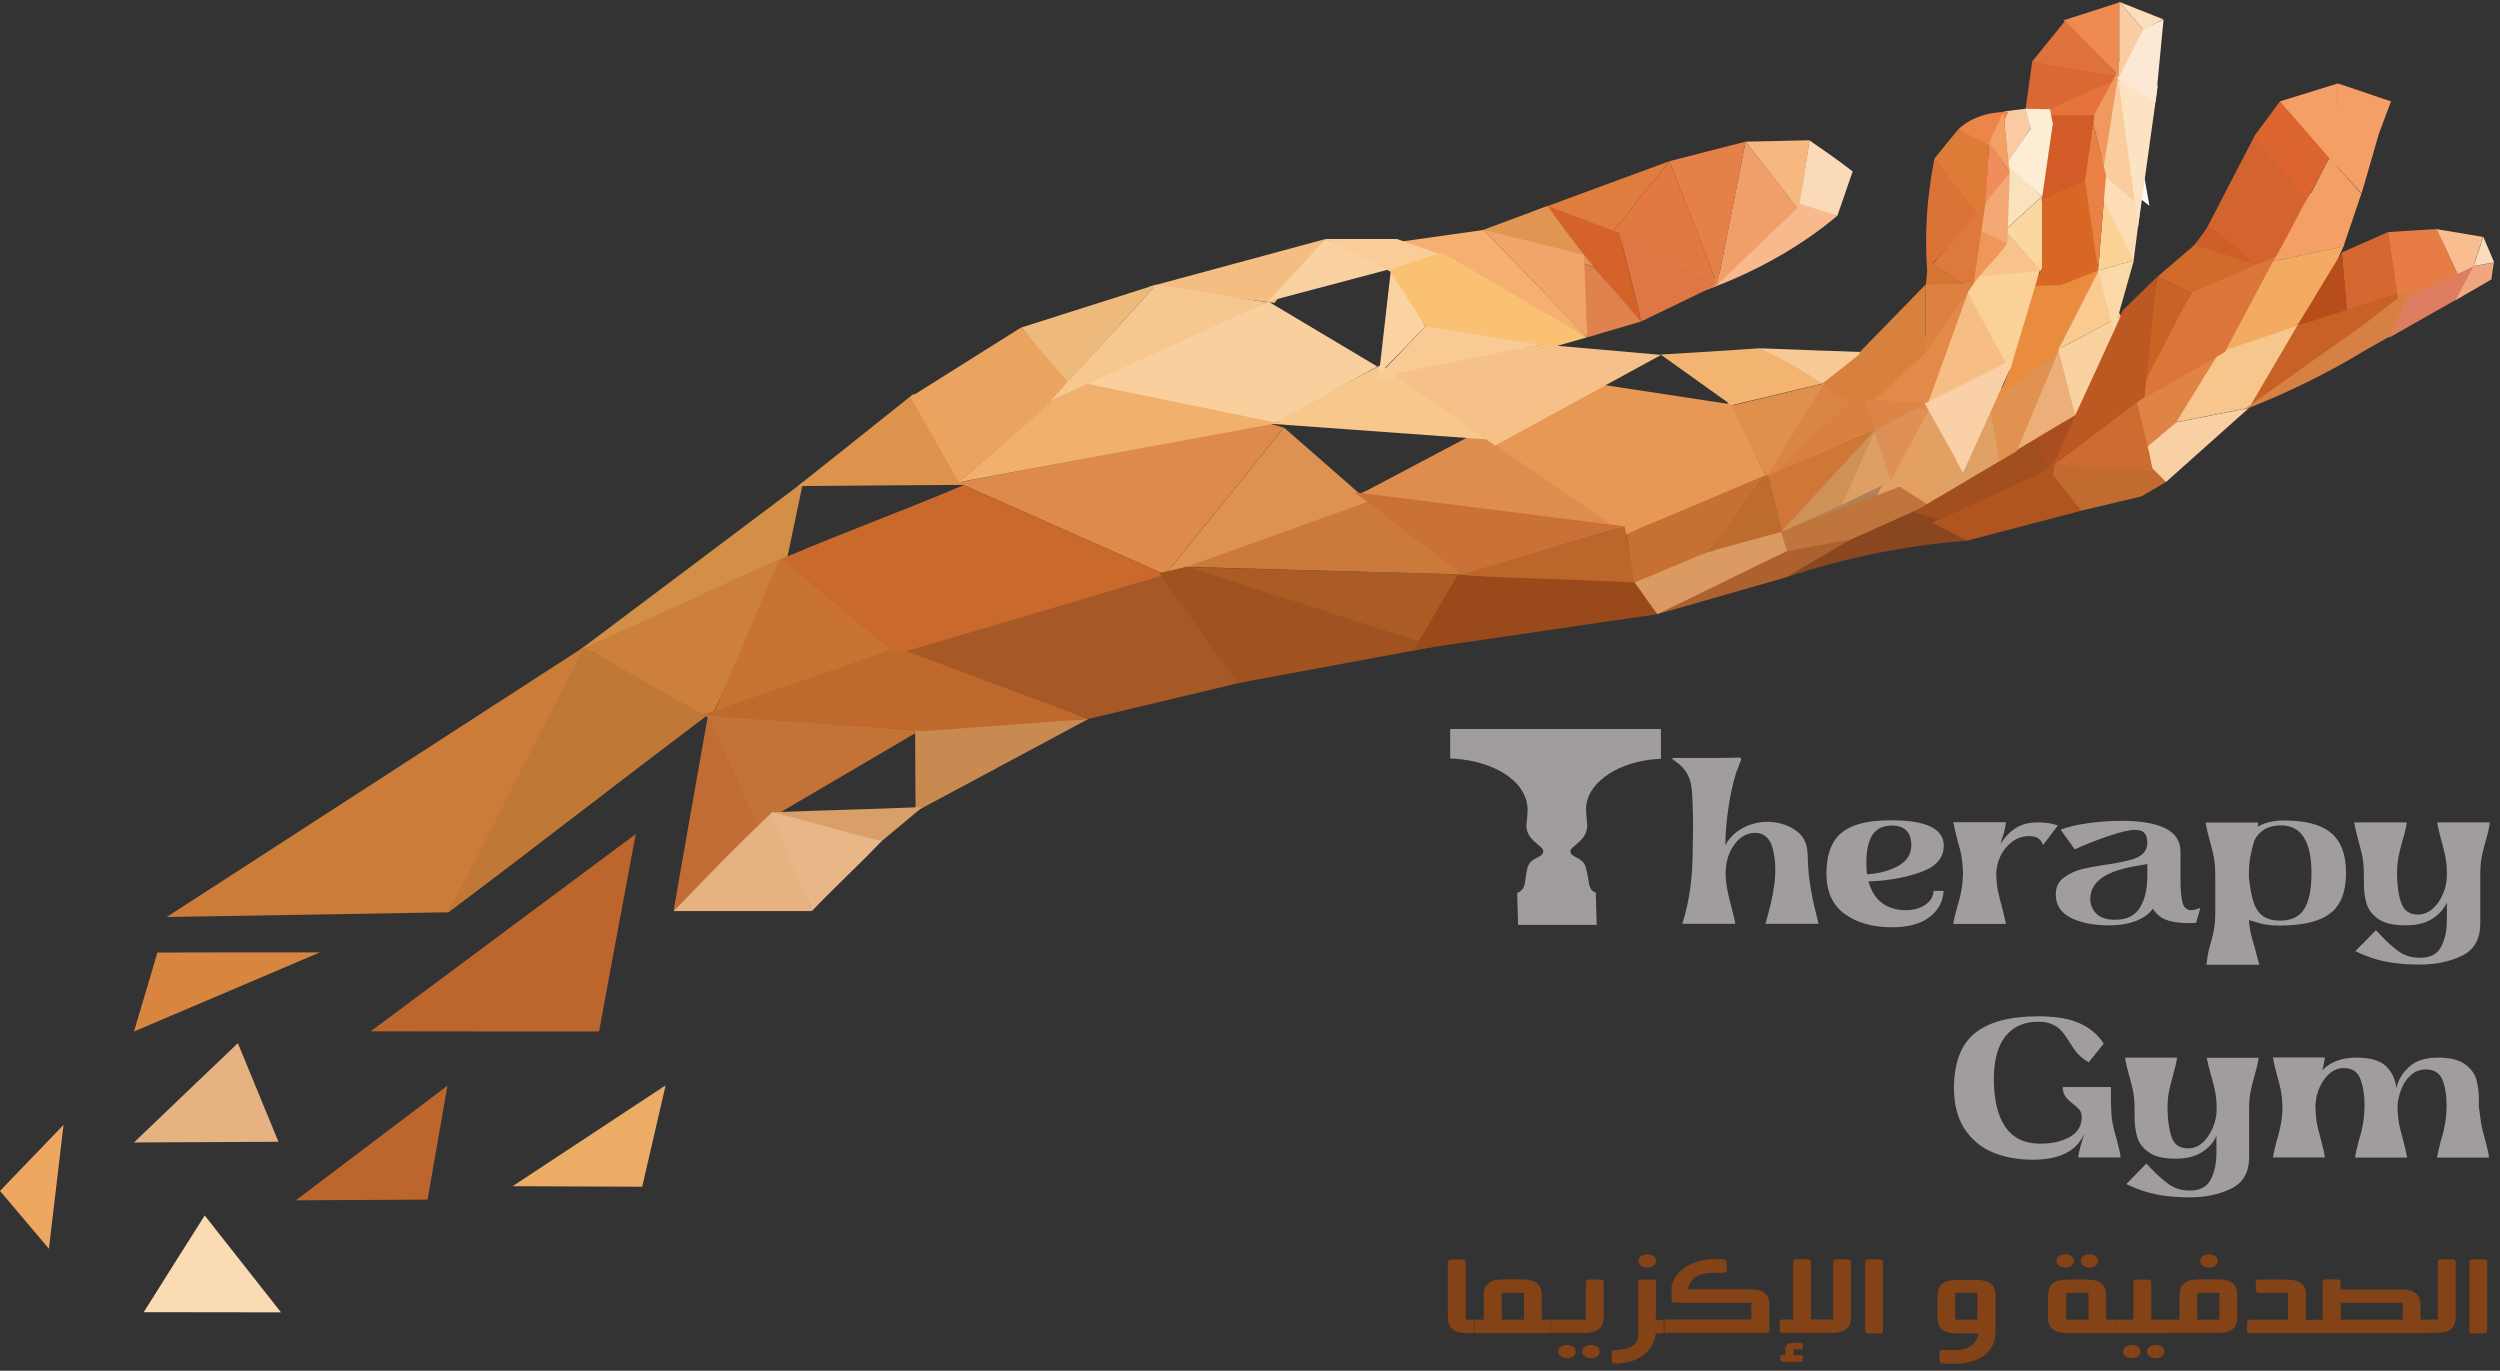 <svg width="321" height="176" viewBox="0 0 321 176" fill="none" xmlns="http://www.w3.org/2000/svg">
<rect x="0" y="0" width="321" height="176" fill="#333333" stroke="none"/>
<path d="M76.684 81.969C70.344 93.692 63.973 105.415 57.602 117.138C45.546 117.34 33.46 117.541 21.404 117.743C39.831 105.818 58.257 93.893 76.684 81.969Z" fill="#CA7C38"/>
<path d="M75.017 83.11C80.316 85.996 85.615 88.904 90.884 91.79C79.81 100.135 68.706 108.794 57.602 117.138C63.407 105.907 69.212 94.341 75.017 83.11Z" fill="#C07837"/>
<path d="M90.914 91.79L98.028 105.303C94.188 109.196 90.318 113.089 86.478 116.982C87.937 108.57 89.425 100.18 90.914 91.79Z" fill="#C06C34"/>
<path d="M75.017 83.11C83.561 79.105 92.581 75.347 101.124 71.342C97.999 78.412 94.397 85.235 91.271 92.305C85.853 89.24 80.435 86.175 75.017 83.11Z" fill="#CD803A"/>
<g opacity="0.74">
<mask id="mask0_31_1805" style="mask-type:luminance" maskUnits="userSpaceOnUse" x="228" y="60" width="17" height="11">
<path d="M244.401 60.916H228.237V70.089H244.401V60.916Z" fill="white"/>
</mask>
<g mask="url(#mask0_31_1805)">
<path d="M242.466 60.916C243.121 61.878 243.746 62.863 244.401 63.825C239.46 65.905 234.518 67.986 229.577 70.089C229.13 68.859 228.683 67.65 228.237 66.42C233 64.585 237.733 62.751 242.466 60.916Z" fill="#DD9E65"/>
</g>
</g>
<path d="M103.119 61.901C102.464 65.078 101.779 68.232 101.124 71.409C92.253 75.414 83.352 79.418 74.481 83.423C84.037 76.264 93.563 69.082 103.119 61.901Z" fill="#D28F45"/>
<path d="M99.993 71.924C97.195 78.479 94.397 85.213 91.569 91.768C99.814 89.039 108.09 86.332 116.336 83.602C110.948 79.776 106.453 75.391 101.065 71.566L100.946 71.476L99.993 71.924Z" fill="#C87331"/>
<path d="M118.093 93.804C111.156 97.876 104.25 101.925 97.314 105.997C95.171 101.254 93.057 96.511 90.914 91.768C99.963 92.462 109.043 93.133 118.093 93.804Z" fill="#C47338"/>
<path d="M99.13 104.297C100.827 108.525 102.523 112.753 104.25 116.982H86.478C90.735 112.619 94.635 108.525 99.13 104.297Z" fill="#E6B281"/>
<path d="M117.319 50.558C119.462 54.451 121.605 58.366 123.719 62.259C116.634 62.303 109.519 62.348 102.434 62.415C107.406 58.455 112.377 54.518 117.319 50.558Z" fill="#DE934C"/>
<path d="M131.102 42.056L137.77 49.238C132.888 53.466 128.006 57.695 123.124 61.923C121.04 58.276 118.986 54.63 116.902 50.983L131.102 42.056Z" fill="#EAA45F"/>
<path d="M148.427 36.553C144.646 40.714 140.866 44.898 137.115 49.059C135.12 46.732 133.126 44.383 131.131 42.056C136.877 40.222 142.652 38.387 148.427 36.553Z" fill="#EEBA7C"/>
<path d="M170.188 30.691C168.015 33.421 165.812 36.172 163.639 38.902C158.28 38.208 152.892 37.515 147.534 36.821C155.065 34.785 162.627 32.749 170.188 30.691Z" fill="#F4BD82"/>
<path d="M114.878 84.094L139.764 92.305L161.525 87.115L150.63 72.751L114.878 84.094Z" fill="#A65826"/>
<path d="M187.722 73.758L181.5 83.445C171.2 79.888 160.93 76.331 150.63 72.774C163.014 73.087 175.368 73.423 187.722 73.758Z" fill="#AB5C24"/>
<path d="M150.868 72.751C159.144 69.485 167.39 66.219 175.665 62.952C179.684 66.554 183.703 70.156 187.722 73.758C175.427 73.423 163.162 73.087 150.868 72.751Z" fill="#CB7A3C"/>
<path d="M234.667 48.254C236.185 49.35 237.733 50.468 239.251 51.565C234.726 55.346 230.202 59.127 225.707 62.93C228.683 58.03 231.66 53.131 234.667 48.254Z" fill="#DA8545"/>
<path d="M164.859 54.898C168.491 58.075 172.123 61.23 175.725 64.406C167.032 67.516 158.34 70.626 149.647 73.758L164.859 54.898Z" fill="#DE9251"/>
<path d="M163.073 54.406C149.737 56.912 136.43 59.417 123.094 61.923C123.302 62.035 123.511 62.169 123.719 62.281C132.352 66.107 140.985 69.955 149.618 73.781L164.83 54.92C164.264 54.742 163.669 54.563 163.073 54.406Z" fill="#DE8A4B"/>
<path d="M174.385 63.579C179.654 60.804 184.894 58.008 190.163 55.234C196.533 59.507 202.904 63.802 209.244 68.076C197.635 66.577 186.025 65.078 174.385 63.579Z" fill="#DF8D4E"/>
<path d="M177.273 46.889L163.073 54.406C172.867 55.122 182.661 55.815 192.425 56.531C187.394 53.31 182.333 50.11 177.273 46.889Z" fill="#F7C78B"/>
<path d="M175.963 49.305C178.493 46.665 180.994 44.025 183.524 41.385C188.347 42.325 193.14 43.287 197.962 44.227C190.609 45.927 183.286 47.605 175.963 49.305Z" fill="#F9CA93"/>
<path d="M138.335 48.656C133.275 53.064 128.184 57.493 123.124 61.901C136.936 59.35 150.719 56.777 164.532 54.227L138.335 48.656Z" fill="#F2B06F"/>
<path d="M162.865 38.723C154.5 42.123 146.135 45.502 137.77 48.902C146.432 50.692 155.095 52.459 163.758 54.249C168.134 51.855 172.48 49.462 176.856 47.068C172.182 44.271 167.509 41.497 162.865 38.723Z" fill="#FACF9E"/>
<path d="M178.612 34.45L177.064 48.052C179.059 45.994 181.053 43.936 183.048 41.877C181.589 39.416 180.101 36.933 178.612 34.45Z" fill="#FBD3A3"/>
<path d="M170.188 30.691C172.986 31.944 175.903 33.242 178.702 34.494L162.835 38.7C165.306 36.038 167.747 33.376 170.188 30.691Z" fill="#FAD2A1"/>
<path d="M203.499 49.059C209.721 49.999 215.942 50.961 222.164 51.9C217.937 57.628 213.68 63.355 209.453 69.082C202.666 64.451 195.878 59.798 189.091 55.167C193.854 53.131 198.677 51.095 203.499 49.059Z" fill="#E79855"/>
<path d="M187.156 73.848C194.301 71.767 201.445 69.686 208.59 67.583C209.125 70.201 209.632 72.819 210.167 75.459C202.517 74.921 194.836 74.385 187.156 73.848Z" fill="#BC662C"/>
<path d="M222.134 51.386C223.682 54.674 225.23 57.941 226.808 61.23C220.824 63.668 214.811 66.129 208.828 68.568C213.263 62.863 217.699 57.135 222.134 51.386Z" fill="#E79855"/>
<path d="M225.915 44.719C228.594 46.24 231.303 47.761 233.982 49.283L239.966 45.233C235.292 45.077 230.618 44.898 225.915 44.719Z" fill="#F6C995"/>
<path d="M225.915 44.719C227.136 45.256 228.416 45.904 229.725 46.62C231.333 47.515 232.762 48.41 233.982 49.26C230.112 50.178 226.242 51.117 222.343 52.035C219.306 49.864 216.27 47.694 213.234 45.524C217.49 45.278 221.688 45.01 225.915 44.719Z" fill="#F4B471"/>
<path d="M219.485 70.917C216.3 72.304 213.114 73.691 209.929 75.078C209.572 72.908 209.185 70.738 208.828 68.568C214.752 66.062 220.676 63.556 226.6 61.051C224.218 64.362 221.837 67.628 219.485 70.917Z" fill="#C67133"/>
<path d="M208.56 75.347C209.84 76.577 211.537 77.629 212.817 78.859C219.038 76.085 224.843 73.49 231.065 70.716C230.737 69.463 230.41 68.21 230.053 66.957C226.153 68.389 222.253 69.821 218.354 71.252C215.079 72.617 211.834 73.982 208.56 75.347Z" fill="#DA9A62"/>
<path d="M273.545 51.072C274.378 53.668 275.182 56.263 276.016 58.88C279.975 53.511 283.934 48.119 287.893 42.75C283.101 45.524 278.308 48.298 273.545 51.072Z" fill="#E08445"/>
<path d="M228.654 68.21L254.225 58.634C252.111 60.67 249.998 62.706 247.884 64.742C244.193 66.42 240.502 68.098 236.781 69.776L229.457 70.76C229.19 69.91 228.922 69.06 228.654 68.21Z" fill="#C0753C"/>
<path d="M248.122 64.585L249.015 66.756C250.206 67.65 251.397 68.545 252.558 69.418C249.492 69.664 246.068 70.067 242.347 70.76C237.316 71.7 233 72.908 229.457 74.094C232.196 72.483 234.935 70.872 237.674 69.261L248.122 64.585Z" fill="#8A471F"/>
<path d="M270.33 56.397C269.318 59.462 268.276 62.505 267.264 65.57L252.588 69.418C251.099 68.635 249.581 67.852 248.093 67.091L270.33 56.397Z" fill="#B1551F"/>
<path d="M263.632 61.006L263.781 59.619C267.889 59.663 271.997 59.686 276.075 59.731C276.73 60.447 277.415 61.185 278.07 61.901C277.028 62.505 275.986 63.131 274.974 63.735C272.384 64.339 269.824 64.966 267.234 65.57C266.043 64.049 264.852 62.527 263.632 61.006Z" fill="#C16B31"/>
<path d="M272.89 9.571C269.645 11.115 266.4 12.659 263.156 14.203C262.114 14.113 261.102 14.046 260.089 13.957C260.357 11.965 260.655 9.974 260.923 8.005C264.882 8.52 268.871 9.035 272.89 9.571Z" fill="#D96833"/>
<path d="M262.233 25.21C260.625 26.664 259.018 28.141 257.41 29.595C259.018 31.407 260.625 33.219 262.233 35.031V25.21Z" fill="#FBD8A2"/>
<path d="M247.408 52.191C248.748 54.63 250.236 57.359 251.576 59.798C248.093 61.207 244.461 62.214 240.978 63.601C243.121 59.775 245.235 56.017 247.408 52.191Z" fill="#E49F62"/>
<path d="M292.746 13.017C295.127 14.896 297.509 16.775 299.89 18.655C298.58 21.16 297.3 23.644 295.991 26.149C293.788 23.286 291.615 20.4 289.412 17.536C290.543 16.015 291.644 14.516 292.746 13.017Z" fill="#DC652F"/>
<path d="M296.318 25.702C294.74 28.946 293.133 32.19 291.555 35.434C288.667 33.689 285.78 31.922 282.892 30.177C285.065 25.971 287.268 21.742 289.441 17.536C291.704 20.243 294.026 22.973 296.318 25.702Z" fill="#D3632F"/>
<path d="M291.198 33.711C294.443 33.018 297.687 32.324 300.902 31.631L296.169 42.437C292.656 43.376 289.144 44.294 285.631 45.233C287.506 41.385 289.352 37.537 291.198 33.711Z" fill="#F3AB62"/>
<path d="M284.976 45.211C289.084 43.824 293.222 42.437 297.33 41.027C294.472 44.808 291.615 48.589 288.757 52.37C285.661 52.974 282.535 53.6 279.439 54.205L284.976 45.211Z" fill="#F7C68D"/>
<path d="M234.191 49.238C230.321 50.155 226.242 51.14 222.372 52.079C223.861 55.077 225.32 58.254 226.808 61.252L234.191 49.238Z" fill="#DF904C"/>
<path d="M279.439 54.227L288.757 52.392C285.214 55.569 281.642 58.724 278.1 61.901C277.415 61.207 276.76 60.514 276.075 59.843L274.468 58.433L279.439 54.227Z" fill="#F9D0A3"/>
<path d="M281.88 31.362L290.543 34.204C287.596 35.367 284.619 36.53 281.672 37.716L276.998 35.546C278.606 34.159 280.243 32.749 281.88 31.362Z" fill="#D26A2B"/>
<path d="M274.319 51.565C274.914 53.735 275.48 55.972 275.986 58.276C276.135 59.015 276.284 59.731 276.432 60.447C272.205 60.178 268.008 59.91 263.781 59.619C267.293 56.934 270.806 54.249 274.319 51.565Z" fill="#CC6C31"/>
<path d="M281.434 37.537C285.036 35.993 288.608 34.45 292.21 32.906C290.037 37 287.834 41.117 285.661 45.211C281.196 47.784 276.7 50.356 272.235 52.929L281.434 37.537Z" fill="#DB7638"/>
<path d="M276.998 35.546C276.194 40.557 275.361 45.569 274.557 50.558C276.939 46.285 279.082 41.833 281.434 37.537L276.998 35.546Z" fill="#C96325"/>
<path d="M272.533 39.886C268.961 46.978 265.388 54.048 261.816 61.14C266.341 57.739 270.836 54.339 275.361 50.938C275.897 45.815 276.432 40.669 276.968 35.546C275.51 36.978 274.021 38.432 272.533 39.886Z" fill="#BC5922"/>
<path d="M240.65 55.323C239.162 58.545 237.644 61.744 236.155 64.966C238.686 63.758 241.216 62.55 243.746 61.341C242.705 59.328 241.692 57.314 240.65 55.323Z" fill="#DE9F65"/>
<path d="M241.246 54.182C237.048 58.903 232.851 63.601 228.683 68.322L236.513 64.809C238.061 61.274 239.668 57.717 241.246 54.182Z" fill="#CE9156"/>
<path d="M239.341 50.043C239.787 51.811 240.204 53.556 240.651 55.323C236.334 57.18 232.047 59.037 227.731 60.894L239.341 50.043Z" fill="#D88040"/>
<path d="M240.234 44.294L239.906 53.422C237.942 52.035 235.977 50.647 233.982 49.26C236.066 47.627 238.15 45.971 240.234 44.294Z" fill="#D8813D"/>
<path d="M240.65 55.323C236.661 59.619 232.643 64.026 228.654 68.322L227.046 61.051C227.969 60.67 240.65 55.323 240.65 55.323Z" fill="#CE7737"/>
<path d="M242.675 61.677C245.711 60.737 248.777 59.798 251.814 58.858C250.831 61.118 249.879 63.4 248.896 65.659C246.842 64.339 244.759 63.019 242.675 61.677Z" fill="#E49F62"/>
<path d="M226.57 61.073C226.332 61.408 219.366 70.85 219.366 70.85C222.462 70.022 225.766 69.082 228.862 68.254L227.046 61.028L226.57 61.073Z" fill="#BE6B2E"/>
<path d="M248.48 51.14C245.86 52.459 243.211 53.802 240.591 55.122C241.305 57.314 242.02 59.507 242.764 61.699C244.639 58.187 246.574 54.674 248.48 51.14Z" fill="#DD8F56"/>
<path d="M256.19 51.609C256.398 54.138 256.606 56.666 256.815 59.194C254.046 60.983 251.278 62.773 248.48 64.585L256.19 51.609Z" fill="#E0A264"/>
<path d="M266.668 52.907C263.483 54.876 260.268 56.845 257.083 58.836C258.958 59.35 260.863 59.887 262.739 60.402C263.156 59.932 263.572 59.484 263.989 59.015C264.852 56.979 265.775 54.943 266.668 52.907Z" fill="#AA4E20"/>
<path d="M264.614 44.361C265.091 47.471 266.014 50.2 266.46 53.31C263.275 55.167 259.643 57.404 256.428 59.261C259.167 54.294 261.876 49.327 264.614 44.361Z" fill="#EDAF79"/>
<path d="M264.614 44.361L255.237 51.095C255.684 53.489 256.13 55.883 256.577 58.299C256.696 59.82 256.815 61.341 256.904 62.863L264.614 44.361Z" fill="#E19150"/>
<path d="M272.295 40.602C269.615 42.012 266.966 43.443 264.287 44.853C265.001 47.672 265.716 50.491 266.46 53.31C268.425 49.081 270.36 44.853 272.295 40.602Z" fill="#FAD2A0"/>
<path d="M252.945 37.157C251.218 42.325 249.521 47.515 247.795 52.683C244.997 52.303 242.169 51.923 239.37 51.542C243.895 46.755 248.42 41.967 252.945 37.157Z" fill="#E28B48"/>
<path d="M253.243 36.038C255.029 39.416 256.785 42.795 258.571 46.173C254.85 48.186 251.129 50.178 247.408 52.191L253.243 36.038Z" fill="#F6BE85"/>
<path d="M258.72 45.994L252.052 60.693C250.415 57.739 248.777 54.764 247.14 51.811C251.01 49.864 254.88 47.94 258.72 45.994Z" fill="#FAD1A6"/>
<path d="M269.794 34.159C267.859 37.962 265.894 41.743 263.959 45.546C261.518 47.18 258.958 49.193 256.517 50.826C257.291 49.596 257.946 47.694 258.512 45.971C259.673 42.437 259.762 39.349 259.435 37.202C262.888 36.195 266.341 35.188 269.794 34.159Z" fill="#EA8C3D"/>
<path d="M267.948 21.563C268.425 25.948 268.901 30.333 269.407 34.718C267.8 35.345 266.192 35.993 264.585 36.62C263.424 36.642 262.292 36.665 261.131 36.709L267.948 21.563Z" fill="#D86725"/>
<path d="M251.844 35.949C255.237 35.054 258.958 34.159 262.352 33.264C260.923 38.074 259.494 42.817 258.065 47.627C256.071 43.712 253.778 39.864 251.844 35.949Z" fill="#FAD197"/>
<path d="M257.559 29.729C259.048 31.407 260.566 33.063 262.054 34.74C259.286 35.009 256.517 35.278 253.719 35.546C254.999 33.622 256.279 31.675 257.559 29.729Z" fill="#F8C38A"/>
<path d="M269.556 34.539C270.479 36.53 271.402 38.633 272.295 40.602C269.615 42.056 266.966 43.399 264.287 44.853C266.043 41.43 267.8 37.984 269.556 34.539Z" fill="#FBCA8E"/>
<path d="M270.389 22.659C271.58 26.261 272.801 29.841 273.991 33.443C272.473 33.868 270.925 34.293 269.407 34.74C269.705 30.691 270.062 26.686 270.389 22.659Z" fill="#FBD195"/>
<path d="M273.991 33.443C273.128 36.486 272.265 39.551 271.402 42.593C270.747 39.976 270.062 37.358 269.407 34.74C270.925 34.293 272.444 33.868 273.991 33.443Z" fill="#FBD8A7"/>
<path d="M268.365 22.324C270.717 22.167 273.069 21.988 275.42 21.832C274.944 25.702 274.468 29.573 273.962 33.443C272.116 29.729 270.241 26.015 268.365 22.324Z" fill="#FCDDB5"/>
<path d="M272.622 10.332C271.878 14.024 271.134 17.715 270.36 21.407C271.997 22.682 273.634 23.957 275.271 25.232C274.408 20.243 273.515 15.277 272.622 10.332Z" stroke="#FDFAFB" stroke-miterlimit="10"/>
<path d="M271.848 9.191C272.83 14.941 273.783 20.713 274.765 26.463C273.009 24.986 271.282 23.487 269.526 22.011L271.848 9.191Z" fill="#FACD9F"/>
<path d="M271.67 7.67C273.456 8.788 275.272 9.885 277.058 11.003C276.224 17.044 275.361 23.107 274.527 29.147C273.575 21.988 272.622 14.829 271.67 7.67Z" fill="#FCE3C2"/>
<path d="M271.729 10.019C272.771 7.983 273.783 5.925 274.795 3.889C275.807 3.419 276.79 2.972 277.802 2.502C277.474 6.014 277.117 9.549 276.79 13.062C275.093 12.055 273.396 11.026 271.729 10.019Z" fill="#FDE8D6"/>
<path d="M272.116 0.242C273.158 1.428 274.17 2.614 275.182 3.799C276.046 3.352 276.909 2.927 277.772 2.479C275.897 1.741 274.021 1.003 272.116 0.242Z" fill="#FBDEBB"/>
<path d="M272.116 0.309V9.818C269.735 7.424 267.353 5.03 264.942 2.614C267.353 1.853 269.735 1.07 272.116 0.309Z" fill="#EF8A51"/>
<path d="M272.116 9.818C268.365 9.213 264.614 8.609 260.864 7.983L265.18 2.658C267.532 5.052 269.824 7.446 272.116 9.818Z" fill="#DF723A"/>
<path d="M271.61 10.175C270.747 11.921 269.913 13.643 269.05 15.388C266.579 15.165 264.138 14.941 261.667 14.717C264.971 13.218 268.306 11.697 271.61 10.175Z" fill="#E5733B"/>
<path d="M268.633 15.209L270.121 21.407C270.776 17.201 271.461 13.017 272.116 8.811C270.955 10.936 269.794 13.062 268.633 15.209Z" fill="#F19861"/>
<path d="M268.722 15.59C268.365 17.983 268.008 20.377 267.651 22.794C268.246 26.776 268.812 30.758 269.407 34.74C269.735 30.646 270.062 26.552 270.419 22.48C269.824 20.176 269.258 17.872 268.722 15.59Z" fill="#E98145"/>
<path d="M263.334 14.829C263.364 15.209 263.453 15.612 263.483 15.992C264.882 18.431 266.311 20.825 267.71 23.263C268.127 20.445 268.514 17.626 268.931 14.784C267.115 14.784 265.299 14.807 263.483 14.807" fill="#D35B28"/>
<path d="M263.543 16.082C263.066 19.326 262.59 22.547 262.114 25.791C263.9 25.076 265.716 24.337 267.502 23.621L267.919 21.585C266.49 19.751 265.001 17.916 263.543 16.082Z" fill="#D35B28"/>
<path d="M267.71 23.219C265.865 27.156 264.049 31.094 262.203 35.054V25.613L267.71 23.219Z" fill="#D86725"/>
<path d="M247.229 36.553V45.323C244.729 47.605 242.228 49.887 239.758 52.169C239.43 49.864 239.073 47.56 238.745 45.256C241.573 42.347 244.401 39.439 247.229 36.553Z" fill="#D8813D"/>
<path d="M247.229 37.179C249.105 37.134 251.01 37.09 252.885 37.045C251.099 35.837 249.343 34.629 247.557 33.42C247.468 34.673 247.348 35.926 247.229 37.179Z" fill="#D47631"/>
<path d="M248.39 20.333C250.296 22.637 252.231 24.964 254.136 27.268C251.903 29.729 249.67 32.168 247.438 34.629C247.259 32.011 247.259 29.103 247.557 25.948C247.765 23.979 248.033 22.078 248.39 20.333Z" fill="#DB7337"/>
<path d="M251.397 16.663C252.737 17.223 254.076 17.782 255.386 18.341C255.207 21.742 255.059 25.143 254.88 28.543C252.707 25.814 250.563 23.084 248.39 20.355C249.403 19.102 250.385 17.872 251.397 16.663Z" fill="#DE7B36"/>
<path d="M257.47 21.183C259.048 22.525 260.625 23.867 262.233 25.232C262.679 22.19 263.126 19.057 263.572 15.992L260.715 16.529C259.643 18.073 258.542 19.617 257.47 21.183Z" fill="#FDEDD4"/>
<path d="M257.976 21.407C257.767 24.136 257.589 26.865 257.38 29.595C258.988 28.141 260.596 26.664 262.203 25.21L257.976 21.407Z" fill="#FBE2BF"/>
<path d="M254.225 27.022C255.297 28.118 256.636 30.177 257.708 31.273C256.279 33.398 254.642 34.584 253.213 36.709C253.57 33.488 253.898 30.266 254.225 27.022Z" fill="#EF9659"/>
<path d="M257.232 14.337C257.44 16.507 257.619 18.677 257.827 20.847C258.809 19.393 259.762 17.916 260.744 16.462L260.089 13.957C259.107 14.068 258.155 14.203 257.232 14.337Z" fill="#FACAA3"/>
<path d="M257.887 14.382C257.172 15.858 256.458 17.312 255.743 18.789C254.285 18.073 252.856 17.357 251.397 16.641C251.844 16.216 252.796 15.411 254.404 14.874C255.862 14.404 257.202 14.359 257.887 14.382Z" fill="#EC8548"/>
<path d="M255.386 18.207C256.279 19.527 257.142 20.825 258.035 22.145C257.023 23.912 255.892 25.613 254.85 27.38C254.999 24.293 255.267 21.295 255.386 18.207Z" fill="#F18D5B"/>
<path d="M252.737 28.789L257.738 31.295C257.857 28.253 257.946 25.188 258.065 22.145C256.279 24.36 254.493 26.575 252.737 28.789Z" fill="#F4A875"/>
<path d="M117.497 93.356C124.91 92.999 132.352 92.663 139.764 92.305C132.352 96.265 124.969 100.247 117.557 104.207C117.527 100.605 117.527 96.981 117.497 93.356Z" fill="#C88A51"/>
<path d="M115.235 83.177C106.81 86.063 98.356 88.972 89.931 91.858C99.487 92.529 109.043 93.2 118.599 93.871C125.654 93.356 132.709 92.842 139.764 92.327C131.578 89.262 123.391 86.22 115.235 83.177Z" fill="#BF692C"/>
<path d="M173.909 63.198C185.459 64.653 197.039 66.129 208.59 67.583C201.624 69.642 194.688 71.7 187.722 73.758C183.107 70.246 178.523 66.711 173.909 63.198Z" fill="#C97137"/>
<path d="M100.976 71.499C108.924 68.12 115.8 65.659 123.749 62.281C132.382 66.107 141.015 69.955 149.647 73.781L115.175 83.982C110.085 80.134 105.381 75.682 100.261 71.834L100.976 71.499Z" fill="#C9692C"/>
<path d="M283.637 28.946C283.012 29.774 282.386 30.624 281.761 31.452C284.47 32.347 286.941 33.063 289.65 33.935C287.566 32.212 285.72 30.669 283.637 28.946Z" fill="#CC5E26"/>
<path d="M152.416 72.751C163.014 76.174 173.641 79.597 184.239 83.02C175.814 84.587 167.36 86.153 158.935 87.719C155.571 82.998 152.207 78.3 148.844 73.579C150.034 73.311 151.225 73.042 152.416 72.751Z" fill="#A05220"/>
<path d="M99.13 104.297C105.798 104.028 111.782 103.916 118.45 103.625C116.068 105.594 113.717 107.563 111.335 109.554L99.13 104.297Z" fill="#D99F69"/>
<path d="M224.129 18.185C226.421 21.138 228.713 24.091 231.005 27.022C231.452 24.024 231.898 21.004 232.345 18.006C229.606 18.073 226.868 18.14 224.129 18.185Z" fill="#F7B780"/>
<path d="M99.13 104.297C103.863 105.371 108.477 106.937 113.211 107.988C110.323 111.031 107.138 113.939 104.25 116.982C102.434 112.888 100.797 108.547 98.981 104.453L99.13 104.297Z" fill="#E9B687"/>
<path d="M231.035 26.373C232.672 26.821 234.28 27.268 235.917 27.716C236.572 25.814 237.227 23.912 237.882 22.011C237.048 21.362 236.155 20.713 235.233 20.042C234.25 19.348 233.298 18.677 232.345 18.028C231.898 20.802 231.482 23.577 231.035 26.373Z" fill="#FBDAB9"/>
<path d="M231.244 26.194C232.791 26.686 234.339 27.201 235.917 27.693C234.101 29.237 231.779 30.937 228.922 32.615C224.933 34.964 221.092 36.553 217.937 37.627C222.372 33.823 226.808 29.998 231.244 26.194Z" fill="#F8BA8D"/>
<path d="M224.129 18.185C222.908 24.315 221.718 30.423 220.497 36.553C223.92 33.264 227.374 29.997 230.797 26.709L224.129 18.185Z" fill="#F19F69"/>
<path d="M224.129 18.185C220.884 19.013 217.61 19.863 214.365 20.691C216.419 25.971 218.443 31.25 220.497 36.553C221.718 30.423 222.938 24.315 224.129 18.185Z" fill="#E58048"/>
<path d="M214.365 20.691C211.775 23.912 209.185 27.134 206.595 30.378C211.239 32.436 215.853 34.494 220.497 36.553C218.473 31.25 216.419 25.971 214.365 20.691Z" fill="#E27942"/>
<path d="M196.503 27.268C199.867 28.297 203.231 29.349 206.595 30.378C209.185 27.156 211.775 23.935 214.365 20.691C208.411 22.883 202.457 25.076 196.503 27.268Z" fill="#DF7D3E"/>
<path d="M207.935 29.908C208.858 33.689 209.81 37.47 210.733 41.273C213.978 39.707 217.252 38.119 220.497 36.553C216.3 34.338 212.132 32.123 207.935 29.908Z" fill="#DF7744"/>
<path d="M190.401 29.528C193.169 28.499 195.938 27.47 198.736 26.44C200.969 29.147 203.201 31.832 205.464 34.539L190.401 29.528Z" fill="#E19552"/>
<path d="M203.38 32.705C205.821 35.792 208.292 38.633 210.733 41.273C209.81 37.492 208.857 33.711 207.935 29.908C204.868 28.745 201.802 27.604 198.706 26.44C200.135 28.476 201.683 30.557 203.38 32.705Z" fill="#D56229"/>
<path d="M203.291 33.823C203.469 36.978 203.648 40.132 203.826 43.309C206.119 42.638 208.441 41.944 210.733 41.273L204.63 34.293C204.184 34.136 203.737 33.98 203.291 33.823Z" fill="#DF824D"/>
<path d="M190.49 29.528C186.948 30.02 183.375 30.535 179.833 31.027C187.841 35.121 195.819 39.193 203.827 43.287C199.391 38.723 194.926 34.114 190.49 29.528Z" fill="#F5AF71"/>
<path d="M179.386 30.691H170.158L178.553 34.875C181.202 34.315 183.822 33.756 186.471 33.197C184.12 32.369 181.768 31.541 179.386 30.691Z" fill="#FACD98"/>
<path d="M148.427 36.553C153.249 37.269 157.864 38.096 162.656 38.812C153.398 43.086 144.17 47.202 134.912 51.453C139.377 46.464 143.962 41.542 148.427 36.553Z" fill="#F6C78E"/>
<path d="M187.156 73.848C194.747 74.273 202.279 74.385 209.87 74.787C210.822 76.04 211.834 77.606 212.817 78.859C202.368 80.38 191.949 81.924 181.5 83.445C183.405 80.246 185.281 77.047 187.156 73.848Z" fill="#99491A"/>
<path d="M229.458 70.76C232.196 70.268 234.935 69.754 237.674 69.261C234.935 70.872 232.196 72.483 229.458 74.094C223.623 75.772 218.651 77.181 212.817 78.859C218.651 76.062 223.623 73.534 229.458 70.76Z" fill="#AC612E"/>
<path d="M245.652 65.771C246.783 66.107 247.884 66.42 249.015 66.756C253.6 64.63 258.154 62.505 262.739 60.402C262.441 59.015 262.114 57.628 261.816 56.24C256.428 59.395 251.04 62.572 245.652 65.771Z" fill="#A34E1F"/>
<path d="M178.88 48.03C185.251 46.755 191.592 45.479 197.962 44.227C203.082 44.674 208.173 45.121 213.293 45.569C206.178 49.439 199.093 53.332 191.979 57.203C187.573 54.138 183.227 51.095 178.88 48.03Z" fill="#F5C189"/>
<path d="M190.49 29.528C194.777 30.579 199.064 31.631 203.38 32.705C203.529 36.239 203.678 39.774 203.827 43.309C199.391 38.723 194.926 34.114 190.49 29.528Z" fill="#F1A56A"/>
<path d="M247.229 36.553C249.373 36.53 251.278 36.463 253.421 36.441C251.278 39.372 249.373 42.37 247.229 45.323V36.553Z" fill="#DD8140"/>
<path d="M185.102 32.414C182.869 33.152 180.637 33.89 178.374 34.629C179.922 37.045 181.47 39.461 183.048 41.877C188.525 42.772 194.003 43.645 199.48 44.54C200.909 44.137 202.368 43.712 203.797 43.309L185.102 32.414Z" fill="#F9C171"/>
<path d="M239.49 51.251C239.876 52.616 240.263 53.959 240.65 55.323C242.824 54.16 244.967 52.996 247.14 51.811C244.61 51.632 242.05 51.43 239.49 51.251Z" fill="#DD8546"/>
<path d="M272.116 0.242C273.158 1.428 274.17 2.614 275.182 3.799L272.116 9.818V0.242Z" fill="#FACCA3"/>
<path d="M257.232 14.382C257.5 16.977 257.767 19.55 258.035 22.122C257.142 20.847 256.279 19.572 255.386 18.319C256.011 17.021 256.607 15.701 257.232 14.382Z" fill="#F49F66"/>
<path d="M260.06 13.957C261.102 13.979 262.143 14.001 263.215 14.024C263.334 14.672 263.483 15.344 263.602 15.992C263.126 16.395 262.65 16.753 262.173 17.156C261.697 16.954 261.221 16.731 260.744 16.529C260.506 15.657 260.268 14.807 260.06 13.957Z" fill="#FDEDD4"/>
<path d="M292.746 13.017C295.217 12.256 297.717 11.473 300.188 10.713C300.158 14.292 300.128 17.872 300.099 21.474C297.658 18.655 295.217 15.836 292.746 13.017Z" fill="#F49F66"/>
<path d="M296.05 26.149C297.658 27.984 299.295 29.796 300.902 31.631C301.676 29.371 302.45 27.111 303.195 24.874C301.825 23.353 300.426 21.809 299.057 20.288L296.05 26.149Z" fill="#F49F66"/>
<path d="M303.849 15.88C304.385 16.261 304.951 16.663 305.487 17.044L303.224 24.852C301.825 23.331 300.426 21.787 299.027 20.265C300.634 18.811 302.242 17.357 303.849 15.88Z" fill="#F49F66"/>
<path d="M300.188 10.713L307.005 13.017C306.499 14.359 305.993 15.724 305.487 17.066C303.611 17.894 301.736 18.699 299.861 19.527C299.98 16.596 300.099 13.643 300.188 10.713Z" fill="#F49F66"/>
<path d="M296.705 24.74C298.134 27.044 299.563 29.326 300.992 31.631C297.747 32.324 295.097 32.884 291.853 33.577C293.669 30.602 294.889 27.738 296.705 24.74Z" fill="#F49F66"/>
<path d="M300.694 32.414C300.902 34.964 301.141 37.515 301.349 40.043C299.176 40.624 297.092 41.273 294.919 41.855C296.884 38.745 298.729 35.524 300.694 32.414Z" fill="#B84D1C"/>
<path d="M306.678 29.774L308.672 37.537C306.231 38.365 303.79 39.215 301.349 40.043C301.141 37.492 300.902 34.942 300.694 32.414C302.688 31.541 304.683 30.646 306.678 29.774Z" fill="#D56730"/>
<path d="M311.679 36.419C304.088 41.676 296.467 46.956 288.876 52.214L294.949 41.855C300.128 40.199 306.499 38.096 311.679 36.419Z" fill="#C76126"/>
<path d="M312.84 29.416C313.792 31.429 314.715 33.42 315.668 35.434C313.108 36.642 310.547 37.85 308.017 39.058C307.571 35.971 307.124 32.884 306.677 29.796C308.732 29.662 310.786 29.528 312.84 29.416Z" fill="#E77C47"/>
<path d="M309.178 37.291C309.625 38.589 310.071 39.886 310.518 41.161C308.225 42.437 305.933 43.712 303.641 44.987C303.671 43.824 303.671 42.683 303.701 41.519L309.178 37.291Z" fill="#D68143"/>
<path d="M303.701 41.542C304.713 42.034 305.755 42.526 306.767 43.018C303.433 45.233 299.444 47.582 294.711 49.797C292.389 50.894 290.156 51.833 287.983 52.683C293.222 48.969 298.461 45.256 303.701 41.542Z" fill="#D68143"/>
<path d="M312.84 29.416C314.834 29.752 316.829 30.087 318.823 30.423C318.317 31.966 317.811 33.51 317.335 35.054C316.769 35.188 316.233 35.3 315.668 35.434C314.745 33.42 313.792 31.407 312.84 29.416Z" fill="#F8BE8F"/>
<path d="M309.089 38.096C308.315 39.842 307.541 41.609 306.767 43.354C309.922 41.564 313.048 39.774 316.204 38.007C316.68 36.732 317.156 35.456 317.632 34.204C314.775 35.479 311.947 36.799 309.089 38.096Z" fill="#DD7E61"/>
<path d="M318.853 30.4C319.329 31.497 319.776 32.593 320.252 33.689C319.389 33.846 318.525 34.002 317.632 34.159C318.019 32.928 318.436 31.675 318.853 30.4Z" fill="#FBDCBE"/>
<path d="M320.222 33.711C320.103 34.427 319.984 35.166 319.895 35.882C318.347 36.776 316.829 37.671 315.281 38.544C316.055 37.09 316.829 35.635 317.603 34.181C318.496 34.025 319.359 33.868 320.222 33.711Z" fill="#F0A77F"/>
<path d="M254.94 26.015L248.182 33.868L252.022 36.463L253.421 36.441L254.94 26.015Z" fill="#DD793B"/>
<path d="M81.626 107.093C80.048 115.55 78.47 123.984 76.922 132.441C67.158 132.441 57.394 132.441 47.6 132.419C58.942 123.984 70.284 115.55 81.626 107.093Z" fill="#BC662D"/>
<path d="M57.454 139.399C56.59 144.276 55.757 149.153 54.894 154.031C49.267 154.053 43.641 154.098 37.985 154.12C44.474 149.198 50.964 144.299 57.454 139.399Z" fill="#BC662D"/>
<path d="M30.543 133.94C32.269 138.169 34.026 142.375 35.752 146.603L17.206 146.693C21.642 142.442 26.077 138.191 30.543 133.94Z" fill="#E6B281"/>
<path d="M20.213 122.306C19.201 125.685 18.218 129.063 17.206 132.441C25.155 129.063 33.133 125.662 41.081 122.284C34.115 122.284 27.179 122.284 20.213 122.306Z" fill="#D8853F"/>
<path d="M65.819 152.308C71.385 152.33 76.922 152.353 82.459 152.375C83.472 148.035 84.454 143.695 85.466 139.354C78.917 143.672 72.368 147.99 65.819 152.308Z" fill="#EDAC65"/>
<path d="M26.286 156.067L36.08 168.506C30.215 168.506 24.321 168.483 18.457 168.483C21.047 164.344 23.666 160.205 26.286 156.067Z" fill="#FBDBB4"/>
<path d="M6.281 160.34C4.197 157.856 2.114 155.395 0 152.912C2.709 150.093 5.448 147.252 8.157 144.433C7.531 149.735 6.906 155.037 6.281 160.34Z" fill="#EDA760"/>
<path d="M204.124 113.827C203.975 113.38 203.946 112.888 203.856 112.418C203.767 112.038 203.707 111.657 203.588 111.277C203.439 110.807 203.082 110.449 202.576 110.181C202.398 110.091 202.189 110.002 202.04 109.89C201.594 109.621 201.505 109.219 201.862 108.883C202.13 108.637 202.427 108.391 202.695 108.145C203.588 107.384 203.916 106.512 203.767 105.505C203.707 104.923 203.648 104.341 203.648 103.782C203.707 102.194 204.571 100.874 206.029 99.755C207.607 98.569 209.542 97.876 211.715 97.562C212.221 97.495 212.727 97.451 213.263 97.428V93.603H186.203V97.383C188.228 97.473 190.163 97.853 191.919 98.659C193.765 99.509 195.134 100.672 195.789 102.238C196.116 103.021 196.206 103.827 196.116 104.655C196.087 105.035 196.057 105.415 195.997 105.796C195.908 106.69 196.325 107.451 197.099 108.122C197.337 108.346 197.605 108.547 197.843 108.771C198.379 109.219 198.17 109.711 197.635 109.979C197.367 110.113 197.129 110.248 196.89 110.382C196.355 110.74 196.146 111.232 196.057 111.724C195.938 112.284 195.878 112.865 195.789 113.425C195.759 113.559 195.729 113.693 195.67 113.827C195.521 114.23 195.223 114.498 194.807 114.655L194.926 118.749H205.017L204.898 114.61C204.481 114.476 204.243 114.208 204.124 113.827Z" fill="#A19D9D"/>
<path d="M232.524 114.23C232.762 115.707 233.149 117.161 233.506 118.615C231.244 118.615 228.951 118.615 226.689 118.615C227.582 115.416 228.445 112.127 227.612 108.928C227.403 108.189 227.016 107.362 226.094 107.048C225.439 106.847 224.694 106.937 224.099 107.227C223.504 107.496 223.057 107.943 222.73 108.391C221.599 109.912 221.42 111.724 221.658 113.469C221.896 115.214 222.492 116.892 222.819 118.615C220.557 118.615 218.294 118.615 216.002 118.615C216.984 115.617 217.312 112.507 217.342 109.398C217.371 107.474 217.431 105.549 217.342 103.603C217.312 102.954 217.312 102.328 217.252 101.679C217.133 100.023 216.657 98.793 215.02 97.674C214.692 97.451 214.424 97.316 215.228 97.316C216.419 97.316 217.639 97.316 218.83 97.316C219.574 97.316 220.318 97.316 221.033 97.316C221.777 97.316 222.492 97.294 223.236 97.272C223.295 97.272 223.355 97.272 223.414 97.272C223.712 97.339 223.474 97.764 223.414 97.921C223.266 98.413 223.027 98.882 222.879 99.352C222.67 100.046 222.492 100.739 222.343 101.433C222.045 102.82 221.837 104.23 221.688 105.639C221.599 106.623 221.539 107.585 221.539 108.57C222.253 107.004 224.159 105.751 226.332 105.549C228.505 105.348 230.857 106.288 231.66 107.831C232.137 108.749 232.107 109.756 232.137 110.74C232.196 111.926 232.315 113.089 232.524 114.23Z" fill="#A19D9D"/>
<path d="M247.2 116.176C247.884 115.707 248.241 115.125 248.271 114.387H249.551C249.492 115.751 248.896 116.87 247.765 117.743C246.634 118.615 245.026 119.062 242.913 119.062C240.472 119.062 238.448 118.503 236.87 117.362C235.292 116.221 234.518 114.499 234.518 112.172C234.518 110.539 234.816 109.219 235.381 108.212C235.947 107.205 236.84 106.489 238.061 106.019C239.281 105.55 240.889 105.326 242.883 105.326C247.348 105.326 249.581 106.422 249.581 108.592C249.581 110.136 248.599 111.277 246.664 111.97C244.729 112.664 242.466 113.089 239.906 113.179C240.263 114.409 240.829 115.326 241.663 115.953C242.496 116.557 243.478 116.87 244.669 116.87C245.681 116.87 246.515 116.646 247.2 116.176ZM240.412 107.205C239.906 108.01 239.638 109.196 239.638 110.74C239.638 111.277 239.668 111.791 239.728 112.261C241.365 112.149 242.734 111.769 243.806 111.143C244.878 110.516 245.413 109.644 245.413 108.503C245.413 107.697 245.205 107.093 244.788 106.646C244.372 106.221 243.746 105.997 242.913 105.997C241.782 105.997 240.948 106.4 240.412 107.205Z" fill="#A19D9D"/>
<path d="M264.227 105.997L262.322 108.503C262.173 108.122 261.995 107.831 261.727 107.653C261.459 107.451 261.072 107.362 260.506 107.362C259.703 107.362 258.988 107.608 258.363 108.078C257.738 108.547 257.232 109.151 256.874 109.89C256.517 110.628 256.339 111.411 256.309 112.217C256.339 113.022 256.398 113.715 256.517 114.32C256.636 114.924 256.815 115.595 257.023 116.333C257.291 117.385 257.47 118.145 257.559 118.637H250.802C250.861 118.145 251.04 117.385 251.337 116.333C251.576 115.595 251.754 114.901 251.844 114.275C251.963 113.648 252.022 112.932 252.052 112.105C252.022 111.277 251.963 110.539 251.844 109.89C251.724 109.263 251.546 108.57 251.337 107.876C251.07 106.825 250.891 106.064 250.802 105.572H257.559C257.5 106.176 257.351 106.937 257.023 107.809L256.874 108.413C257.351 107.563 257.976 106.869 258.78 106.355C259.554 105.84 260.506 105.594 261.637 105.594C262.65 105.594 263.543 105.728 264.227 105.997Z" fill="#A19D9D"/>
<path d="M282.535 116.557L281.969 118.503C281.731 118.526 281.434 118.526 281.047 118.526C279.767 118.526 278.784 118.369 278.07 118.078C277.355 117.787 276.819 117.317 276.432 116.669C275.956 117.34 275.242 117.854 274.289 118.235C273.337 118.615 272.176 118.816 270.806 118.816C268.782 118.816 267.145 118.481 265.865 117.832C264.585 117.161 263.959 116.176 263.959 114.856C263.959 113.917 264.317 113.179 265.031 112.664C265.745 112.149 266.549 111.769 267.442 111.568C268.335 111.366 269.675 111.12 271.402 110.874C272.384 110.695 273.158 110.516 273.753 110.36C274.349 110.181 274.825 109.935 275.182 109.577C275.539 109.219 275.718 108.771 275.718 108.189C275.718 107.675 275.599 107.272 275.361 106.981C275.123 106.69 274.706 106.556 274.111 106.556C273.426 106.556 272.265 106.825 270.687 107.362C269.109 107.899 267.68 108.458 266.4 109.062L264.585 106.534C265.478 106.176 266.639 105.907 268.038 105.706C269.437 105.505 270.895 105.393 272.443 105.393C274.825 105.393 276.671 105.706 277.98 106.333C279.29 106.959 279.945 107.943 279.975 109.286V113.111C279.975 114.208 280.064 115.103 280.213 115.796C280.362 116.49 280.749 116.848 281.285 116.87C281.702 116.848 282.118 116.758 282.535 116.557ZM274.736 116.579C275.391 115.572 275.718 114.185 275.718 112.463V110.941C274.408 111.143 273.396 111.344 272.622 111.545C269.794 112.284 268.395 113.581 268.395 115.416C268.395 116.176 268.663 116.825 269.199 117.34C269.734 117.854 270.538 118.1 271.58 118.1C273.039 118.1 274.11 117.586 274.736 116.579Z" fill="#A19D9D"/>
<path d="M299.325 106.959C300.605 108.033 301.23 109.733 301.23 112.082C301.23 114.476 300.575 116.199 299.235 117.25C297.896 118.302 295.752 118.839 292.746 118.839C292.002 118.839 291.406 118.794 290.989 118.727C290.573 118.66 290.126 118.548 289.709 118.414C289.293 118.279 288.965 118.19 288.757 118.145C288.816 118.772 288.876 119.331 288.995 119.823C289.114 120.315 289.263 120.875 289.471 121.546C289.739 122.597 290.037 123.671 290.096 123.873H283.309C283.369 123.604 283.428 122.553 283.726 121.568C283.964 120.74 284.143 120.024 284.262 119.398C284.381 118.772 284.44 118.011 284.44 117.138V112.373C284.44 111.478 284.381 110.74 284.262 110.091C284.143 109.465 283.964 108.749 283.726 107.921C283.458 106.937 283.279 106.176 283.19 105.617H289.948L289.888 106.154C290.781 105.617 291.912 105.348 293.282 105.348C296.05 105.348 298.045 105.885 299.325 106.959ZM295.842 116.758C296.467 115.774 296.794 114.23 296.794 112.082C296.794 110.091 296.467 108.57 295.812 107.518C295.157 106.489 294.175 105.975 292.865 105.975C291.287 105.975 290.156 106.601 289.471 107.876C289.233 108.682 289.054 109.398 288.935 110.046C288.816 110.695 288.757 111.456 288.757 112.351V112.686C288.906 114.051 289.114 115.125 289.382 115.908C289.65 116.691 290.067 117.273 290.602 117.653C291.138 118.033 291.883 118.212 292.776 118.212C294.175 118.212 295.217 117.72 295.842 116.758Z" fill="#A19D9D"/>
<path d="M319.18 107.899C318.942 108.726 318.764 109.442 318.645 110.069C318.525 110.695 318.466 111.456 318.466 112.351V118.705C318.436 120.629 317.662 121.971 316.084 122.732C314.536 123.47 312.75 123.85 310.756 123.85C309.178 123.85 307.749 123.738 306.439 123.492C305.13 123.246 303.79 122.799 302.421 122.128L305.07 119.443L305.606 120.002C306.499 120.964 307.332 121.702 308.077 122.217C308.821 122.732 309.714 122.978 310.756 122.978C312.066 122.978 312.959 122.508 313.435 121.568C313.941 120.629 314.179 119.488 314.179 118.123V115.886C313.792 116.736 313.137 117.452 312.274 117.989C311.381 118.548 310.25 118.816 308.88 118.816C307.332 118.816 306.171 118.548 305.397 118.011C304.623 117.474 304.117 116.825 303.879 116.065C303.641 115.304 303.522 114.431 303.522 113.425V112.328C303.522 111.433 303.462 110.695 303.343 110.069C303.224 109.442 303.046 108.726 302.808 107.899C302.54 106.914 302.361 106.154 302.272 105.594H309.029C308.97 106.154 308.791 106.914 308.493 107.899C308.255 108.726 308.077 109.442 307.958 110.069C307.838 110.695 307.779 111.456 307.779 112.328C307.809 113.827 307.987 115.058 308.345 115.997C308.702 116.959 309.416 117.429 310.488 117.429C311.173 117.429 311.827 117.161 312.393 116.646C312.959 116.132 313.405 115.483 313.703 114.7C314.03 113.917 314.179 113.156 314.179 112.395V112.351C314.179 111.456 314.12 110.718 314.001 110.069C313.882 109.442 313.703 108.726 313.465 107.899C313.197 106.914 313.018 106.154 312.929 105.594H319.686C319.627 106.154 319.478 106.937 319.18 107.899Z" fill="#A19D9D"/>
<path d="M271.074 141.994C271.074 142.844 271.134 143.583 271.253 144.209C271.372 144.836 271.55 145.529 271.789 146.335C272.057 147.341 272.235 148.102 272.295 148.617H266.847C266.907 148.08 267.026 147.565 267.174 147.05C267.323 146.536 267.413 146.245 267.442 146.156C267.472 146.021 267.532 145.82 267.621 145.529C266.698 147.766 264.495 148.907 261.012 148.907C259.018 148.907 257.291 148.572 255.773 147.923C254.255 147.274 253.094 146.245 252.201 144.88C251.338 143.516 250.891 141.793 250.891 139.712C250.891 136.491 251.784 134.142 253.54 132.687C255.297 131.233 258.035 130.495 261.697 130.495C263.93 130.495 265.716 130.786 267.026 131.39C268.335 131.971 269.377 132.844 270.122 134.007L268.187 136.401C267.621 136.066 267.145 135.708 266.787 135.305C266.43 134.902 266.073 134.365 265.686 133.739C265.299 133.135 264.972 132.665 264.674 132.352C264.376 132.016 264.019 131.748 263.513 131.524C263.037 131.3 262.441 131.188 261.697 131.188C259.881 131.188 258.512 131.815 257.5 133.045C256.517 134.298 256.011 136.11 256.011 138.504C256.011 141.167 256.488 143.225 257.47 144.679C258.452 146.111 259.941 146.849 261.965 146.849C263.483 146.849 264.763 146.558 265.775 145.977C266.787 145.395 267.294 144.545 267.294 143.426C267.294 143.068 267.204 142.777 267.026 142.531C266.847 142.308 266.549 142.039 266.162 141.726C265.716 141.39 265.418 141.077 265.18 140.764C264.972 140.473 264.853 140.07 264.853 139.578H271.044V141.994H271.074Z" fill="#A19D9D"/>
<path d="M289.501 138.057C289.263 138.862 289.084 139.578 288.965 140.182C288.846 140.809 288.787 141.547 288.787 142.419V148.684C288.757 150.585 287.983 151.905 286.435 152.644C284.887 153.382 283.16 153.74 281.196 153.74C279.648 153.74 278.219 153.628 276.968 153.382C275.688 153.136 274.379 152.688 273.009 152.04L275.599 149.4L276.105 149.937C276.998 150.876 277.802 151.592 278.546 152.107C279.29 152.621 280.183 152.867 281.196 152.867C282.476 152.867 283.369 152.398 283.845 151.48C284.321 150.563 284.589 149.422 284.589 148.08V145.865C284.202 146.715 283.577 147.408 282.714 147.945C281.851 148.505 280.719 148.773 279.35 148.773C277.832 148.773 276.671 148.505 275.927 147.968C275.153 147.431 274.676 146.804 274.438 146.044C274.2 145.283 274.081 144.433 274.081 143.449V142.419C274.081 141.547 274.021 140.809 273.902 140.182C273.783 139.556 273.605 138.862 273.366 138.057C273.099 137.095 272.92 136.334 272.86 135.797H279.529C279.469 136.356 279.29 137.095 279.022 138.057C278.784 138.862 278.606 139.578 278.487 140.182C278.368 140.809 278.308 141.547 278.308 142.419C278.338 143.896 278.516 145.104 278.844 146.044C279.171 146.983 279.886 147.453 280.957 147.453C281.642 147.453 282.267 147.207 282.833 146.693C283.398 146.178 283.815 145.529 284.143 144.768C284.44 144.008 284.619 143.247 284.619 142.509V142.464C284.619 141.592 284.559 140.853 284.44 140.227C284.321 139.6 284.143 138.907 283.905 138.101C283.637 137.139 283.458 136.379 283.339 135.819H290.007C289.948 136.356 289.769 137.095 289.501 138.057Z" fill="#A19D9D"/>
<path d="M318.585 144.321C318.704 144.947 318.883 145.619 319.091 146.357C319.359 147.364 319.538 148.124 319.597 148.639H312.929C312.988 148.124 313.167 147.364 313.435 146.357C313.673 145.641 313.822 144.97 313.941 144.321C314.06 143.695 314.12 142.934 314.149 142.084C314.149 140.697 313.971 139.556 313.614 138.661C313.256 137.766 312.542 137.318 311.47 137.318C310.726 137.318 310.071 137.565 309.535 138.057C308.999 138.549 308.583 139.153 308.315 139.891C308.017 140.63 307.868 141.368 307.838 142.129C307.868 142.979 307.928 143.695 308.047 144.321C308.166 144.947 308.345 145.619 308.553 146.357C308.821 147.386 308.999 148.147 309.059 148.639H302.391C302.45 148.124 302.629 147.364 302.897 146.357C303.135 145.641 303.284 144.97 303.403 144.321C303.522 143.695 303.582 142.934 303.611 142.084C303.611 140.652 303.433 139.489 303.075 138.549C302.718 137.609 302.004 137.139 300.932 137.139C300.277 137.139 299.682 137.363 299.146 137.811C298.61 138.258 298.193 138.84 297.866 139.556C297.538 140.249 297.36 140.965 297.33 141.681C297.3 141.793 297.3 141.95 297.3 142.196C297.33 143.023 297.39 143.739 297.509 144.343C297.628 144.947 297.806 145.619 298.015 146.357C298.283 147.386 298.461 148.147 298.521 148.617H291.853C291.912 148.147 292.091 147.386 292.359 146.357C292.597 145.619 292.746 144.947 292.865 144.343C292.984 143.739 293.043 143.023 293.073 142.196C293.043 141.368 292.984 140.652 292.865 140.026C292.746 139.399 292.567 138.728 292.359 138.034C292.091 137.005 291.912 136.245 291.853 135.775H298.521C298.461 136.177 298.372 136.737 298.164 137.453C299.206 136.356 300.664 135.797 302.51 135.797C304.296 135.797 305.606 136.155 306.35 136.893C307.124 137.632 307.571 138.571 307.69 139.735C307.928 138.683 308.464 137.766 309.327 136.983C310.19 136.2 311.411 135.797 313.018 135.797C314.536 135.797 315.697 136.066 316.471 136.625C317.245 137.184 317.751 137.833 317.96 138.594C318.168 139.354 318.287 140.227 318.287 141.211V142.106C318.406 142.956 318.496 143.695 318.585 144.321Z" fill="#A19D9D"/>
<path d="M188.228 169.445H189.329V171.168H188.347C187.96 171.168 187.603 171.123 187.305 171.056C187.007 170.989 186.739 170.855 186.531 170.698C186.323 170.542 186.174 170.318 186.055 170.072C185.936 169.826 185.906 169.512 185.906 169.155V162.04C185.906 161.951 185.936 161.883 186.025 161.816C186.114 161.749 186.203 161.727 186.323 161.727H187.781C187.9 161.727 187.99 161.749 188.079 161.816C188.168 161.883 188.198 161.951 188.198 162.04V169.445H188.228Z" fill="#844317"/>
<path d="M197.962 169.445H199.093V171.168H189.389V169.445H190.52V166.291C190.52 165.575 190.728 165.06 191.145 164.747C191.562 164.434 192.157 164.277 192.931 164.277H195.551C196.325 164.277 196.92 164.434 197.337 164.747C197.754 165.06 197.962 165.575 197.962 166.291V169.445ZM195.67 169.445V166H192.812V169.445H195.67Z" fill="#844317"/>
<path d="M199.123 169.445H203.618V164.613C203.618 164.523 203.648 164.456 203.737 164.389C203.827 164.322 203.916 164.3 204.035 164.3H205.494C205.613 164.3 205.702 164.322 205.791 164.389C205.881 164.456 205.91 164.523 205.91 164.613V169.132C205.91 169.848 205.702 170.363 205.285 170.676C204.869 170.989 204.273 171.146 203.499 171.146H199.123V169.445ZM202.338 173.54C202.338 173.651 202.308 173.786 202.249 173.875C202.189 173.965 202.1 174.076 202.011 174.144C201.892 174.233 201.773 174.278 201.654 174.323C201.505 174.367 201.356 174.39 201.207 174.39C201.058 174.39 200.909 174.367 200.76 174.323C200.612 174.278 200.493 174.211 200.403 174.144C200.284 174.054 200.225 173.965 200.165 173.875C200.106 173.786 200.076 173.651 200.076 173.54C200.076 173.428 200.106 173.316 200.165 173.204C200.225 173.092 200.314 173.003 200.403 172.935C200.522 172.868 200.641 172.801 200.76 172.756C200.909 172.712 201.058 172.689 201.207 172.689C201.356 172.689 201.505 172.712 201.654 172.756C201.802 172.801 201.921 172.868 202.011 172.935C202.13 173.003 202.189 173.092 202.249 173.204C202.308 173.316 202.338 173.428 202.338 173.54ZM205.404 173.54C205.404 173.651 205.375 173.786 205.315 173.875C205.256 173.987 205.166 174.076 205.077 174.144C204.958 174.233 204.839 174.278 204.72 174.323C204.601 174.367 204.422 174.39 204.273 174.39C204.124 174.39 203.975 174.367 203.827 174.323C203.678 174.278 203.559 174.211 203.469 174.144C203.35 174.054 203.291 173.965 203.231 173.875C203.172 173.786 203.142 173.651 203.142 173.54C203.142 173.428 203.172 173.316 203.231 173.204C203.291 173.092 203.38 173.003 203.469 172.935C203.588 172.868 203.708 172.801 203.827 172.756C203.975 172.712 204.124 172.689 204.273 172.689C204.422 172.689 204.571 172.712 204.72 172.756C204.869 172.801 204.988 172.868 205.077 172.935C205.196 173.003 205.256 173.092 205.315 173.204C205.375 173.316 205.404 173.428 205.404 173.54Z" fill="#844317"/>
<path d="M207.726 173.316C208.024 173.293 208.322 173.271 208.619 173.204C208.917 173.159 209.155 173.07 209.393 172.935C209.631 172.824 209.81 172.645 209.989 172.466C210.167 172.287 210.257 172.018 210.346 171.727V164.613C210.346 164.523 210.376 164.456 210.465 164.389C210.554 164.322 210.644 164.3 210.763 164.3H212.221C212.34 164.3 212.43 164.322 212.519 164.389C212.608 164.456 212.638 164.523 212.638 164.613L212.608 169.468H213.62V171.19H212.608C212.519 171.75 212.37 172.242 212.132 172.689C211.894 173.137 211.596 173.517 211.209 173.83C210.852 174.144 210.405 174.412 209.929 174.613C209.453 174.815 208.887 174.949 208.292 175.016C208.173 175.038 208.054 175.038 207.964 175.061C207.875 175.061 207.756 175.083 207.667 175.083C207.577 175.083 207.518 175.083 207.429 175.061C207.339 175.061 207.25 175.038 207.19 175.016C207.131 174.994 207.042 174.949 207.012 174.904C206.952 174.859 206.952 174.815 206.952 174.748V173.651C206.952 173.562 206.982 173.495 207.071 173.428C207.161 173.361 207.25 173.338 207.369 173.338H207.726V173.316ZM212.638 161.906C212.638 162.018 212.608 162.13 212.549 162.241C212.489 162.353 212.4 162.443 212.311 162.51C212.192 162.599 212.072 162.644 211.953 162.689C211.805 162.734 211.656 162.756 211.507 162.756C211.358 162.756 211.209 162.734 211.06 162.689C210.912 162.644 210.792 162.577 210.703 162.51C210.614 162.42 210.525 162.331 210.465 162.241C210.405 162.13 210.376 162.018 210.376 161.906C210.376 161.794 210.405 161.682 210.465 161.57C210.525 161.458 210.614 161.369 210.703 161.302C210.792 161.212 210.912 161.168 211.06 161.123C211.209 161.078 211.358 161.056 211.507 161.056C211.656 161.056 211.805 161.078 211.953 161.123C212.102 161.168 212.221 161.235 212.311 161.302C212.43 161.391 212.489 161.481 212.549 161.57C212.608 161.682 212.638 161.794 212.638 161.906Z" fill="#844317"/>
<path d="M224.873 169.445V167.275H215.049C214.93 167.275 214.841 167.253 214.752 167.186C214.662 167.119 214.633 167.051 214.633 166.962V165.15C214.752 164.635 214.96 164.165 215.288 163.74C215.615 163.315 216.002 162.957 216.478 162.644C216.955 162.331 217.52 162.107 218.145 161.928C218.771 161.749 219.455 161.66 220.17 161.66H220.616C220.795 161.66 220.973 161.66 221.122 161.682C221.301 161.704 221.42 161.749 221.539 161.794C221.658 161.839 221.718 161.906 221.718 162.018V163.114C221.718 163.203 221.688 163.271 221.599 163.338C221.509 163.405 221.42 163.427 221.301 163.427C221.092 163.427 220.884 163.427 220.676 163.427C220.467 163.427 220.259 163.427 220.051 163.427C219.693 163.427 219.336 163.45 219.009 163.494C218.681 163.539 218.354 163.651 218.026 163.785C217.729 163.942 217.461 164.143 217.223 164.434C216.984 164.725 216.806 165.083 216.687 165.553H224.784C225.558 165.553 226.153 165.709 226.57 166.022C226.987 166.336 227.195 166.85 227.195 167.566V170.832C227.195 170.922 227.165 170.989 227.076 171.056C226.987 171.123 226.897 171.146 226.778 171.146H213.71V169.423H224.873V169.445Z" fill="#844317"/>
<path d="M235.381 169.445V162.018C235.381 161.928 235.411 161.861 235.501 161.794C235.59 161.727 235.679 161.704 235.798 161.704H237.257C237.376 161.704 237.465 161.727 237.555 161.794C237.644 161.861 237.674 161.928 237.674 162.018V169.132C237.674 169.848 237.436 170.363 237.049 170.676C236.632 170.989 236.036 171.146 235.262 171.146H228.922C228.803 171.146 228.713 171.123 228.624 171.056C228.535 170.989 228.505 170.922 228.505 170.832V169.736C228.505 169.647 228.535 169.58 228.624 169.512C228.713 169.445 228.803 169.423 228.922 169.423H230.231V161.995C230.231 161.906 230.261 161.839 230.351 161.772C230.44 161.704 230.529 161.682 230.648 161.682H232.107C232.226 161.682 232.315 161.704 232.405 161.772C232.494 161.839 232.524 161.906 232.524 161.995V169.423H235.381V169.445ZM229.219 173.987V173.271C229.219 172.98 229.309 172.756 229.487 172.622C229.666 172.488 229.904 172.421 230.231 172.421H231.244C231.303 172.421 231.363 172.443 231.422 172.488C231.482 172.533 231.482 172.577 231.482 172.645V173.047C231.482 173.114 231.452 173.159 231.422 173.204C231.392 173.249 231.303 173.271 231.244 173.271H230.321V174.009H231.244C231.303 174.009 231.363 174.032 231.422 174.076C231.482 174.121 231.482 174.166 231.482 174.233V174.636C231.482 174.703 231.452 174.748 231.422 174.792C231.363 174.837 231.303 174.859 231.244 174.859H228.892C228.803 174.859 228.743 174.837 228.683 174.792C228.624 174.748 228.594 174.703 228.594 174.636V174.188C228.594 174.121 228.624 174.076 228.683 174.032C228.743 173.987 228.803 173.965 228.892 173.965H229.219V173.987Z" fill="#844317"/>
<path d="M239.49 162.018C239.49 161.928 239.519 161.861 239.609 161.794C239.698 161.727 239.787 161.704 239.906 161.704H241.365C241.484 161.704 241.573 161.727 241.663 161.794C241.752 161.861 241.782 161.928 241.782 162.018V170.9C241.782 170.989 241.752 171.056 241.663 171.123C241.573 171.19 241.484 171.213 241.365 171.213H239.906C239.787 171.213 239.698 171.19 239.609 171.123C239.519 171.056 239.49 170.989 239.49 170.9V162.018Z" fill="#844317"/>
<path d="M249.522 175.061C249.402 175.061 249.283 175.016 249.194 174.949C249.105 174.882 249.045 174.815 249.045 174.725V173.629C249.045 173.54 249.075 173.472 249.164 173.405C249.254 173.338 249.343 173.316 249.462 173.316C249.641 173.316 249.819 173.316 250.057 173.338C250.266 173.338 250.504 173.361 250.712 173.361C251.07 173.361 251.427 173.338 251.784 173.293C252.141 173.249 252.469 173.137 252.766 173.003C253.064 172.846 253.332 172.622 253.57 172.354C253.808 172.063 253.957 171.683 254.076 171.213H251.189C250.415 171.213 249.819 171.056 249.402 170.743C248.986 170.43 248.777 169.915 248.777 169.199V166.358C248.777 165.642 248.986 165.127 249.402 164.814C249.819 164.501 250.415 164.344 251.189 164.344H253.808C254.582 164.344 255.178 164.501 255.594 164.814C256.011 165.127 256.22 165.642 256.22 166.358C256.22 166.761 256.22 167.141 256.22 167.521C256.22 167.902 256.22 168.304 256.22 168.685V171.011C256.22 171.683 256.1 172.264 255.833 172.779C255.565 173.293 255.207 173.719 254.701 174.076C254.225 174.434 253.63 174.681 252.945 174.859C252.26 175.038 251.486 175.128 250.623 175.128L249.522 175.061ZM251.04 169.445H253.898V166H251.04V169.445Z" fill="#844317"/>
<path d="M270.449 169.445H271.64V171.168H265.418C265.031 171.168 264.674 171.123 264.376 171.056C264.078 170.989 263.811 170.855 263.602 170.698C263.394 170.542 263.245 170.318 263.126 170.072C263.007 169.826 262.977 169.512 262.977 169.155V166.313C262.977 165.597 263.185 165.083 263.602 164.769C264.019 164.456 264.614 164.3 265.388 164.3H268.008C268.782 164.3 269.377 164.456 269.794 164.769C270.211 165.083 270.419 165.597 270.419 166.313V169.445H270.449ZM266.311 161.906C266.311 162.018 266.281 162.13 266.222 162.241C266.162 162.353 266.073 162.443 265.984 162.51C265.865 162.599 265.746 162.644 265.626 162.689C265.478 162.734 265.329 162.756 265.18 162.756C265.031 162.756 264.882 162.734 264.733 162.689C264.585 162.644 264.465 162.577 264.376 162.51C264.257 162.42 264.198 162.331 264.138 162.241C264.079 162.13 264.049 162.018 264.049 161.906C264.049 161.794 264.079 161.682 264.138 161.57C264.198 161.458 264.287 161.369 264.376 161.302C264.495 161.212 264.614 161.168 264.733 161.123C264.882 161.078 265.031 161.056 265.18 161.056C265.329 161.056 265.478 161.078 265.626 161.123C265.775 161.168 265.894 161.235 265.984 161.302C266.103 161.391 266.162 161.481 266.222 161.57C266.281 161.682 266.311 161.794 266.311 161.906ZM268.157 169.445V166H265.299V169.445H268.157ZM269.407 161.906C269.407 162.018 269.377 162.13 269.318 162.241C269.258 162.353 269.169 162.443 269.08 162.51C268.961 162.599 268.841 162.644 268.722 162.689C268.574 162.734 268.425 162.756 268.276 162.756C268.127 162.756 267.978 162.734 267.859 162.689C267.71 162.644 267.591 162.577 267.502 162.51C267.383 162.42 267.323 162.331 267.264 162.241C267.204 162.13 267.174 162.018 267.174 161.906C267.174 161.794 267.204 161.682 267.264 161.57C267.323 161.458 267.413 161.369 267.502 161.302C267.621 161.212 267.74 161.168 267.859 161.123C268.008 161.078 268.127 161.056 268.276 161.056C268.425 161.056 268.574 161.078 268.722 161.123C268.871 161.168 268.99 161.235 269.08 161.302C269.199 161.391 269.258 161.481 269.318 161.57C269.377 161.682 269.407 161.794 269.407 161.906Z" fill="#844317"/>
<path d="M276.254 169.445H278.725V171.168H271.61V169.445H273.932V164.613C273.932 164.523 273.962 164.456 274.051 164.389C274.14 164.322 274.23 164.3 274.349 164.3H275.807C275.926 164.3 276.016 164.322 276.105 164.389C276.194 164.456 276.224 164.523 276.224 164.613V169.445H276.254ZM274.855 173.54C274.855 173.651 274.825 173.786 274.765 173.875C274.706 173.965 274.617 174.076 274.527 174.144C274.408 174.233 274.289 174.278 274.17 174.323C274.021 174.367 273.872 174.39 273.724 174.39C273.575 174.39 273.426 174.367 273.277 174.323C273.128 174.278 273.009 174.211 272.92 174.144C272.801 174.054 272.741 173.965 272.682 173.875C272.622 173.786 272.592 173.651 272.592 173.54C272.592 173.428 272.622 173.316 272.682 173.204C272.741 173.092 272.831 173.003 272.92 172.935C273.039 172.868 273.158 172.801 273.277 172.756C273.426 172.712 273.575 172.689 273.724 172.689C273.872 172.689 274.021 172.712 274.17 172.756C274.319 172.801 274.438 172.868 274.527 172.935C274.646 173.003 274.706 173.092 274.765 173.204C274.825 173.316 274.855 173.428 274.855 173.54ZM277.921 173.54C277.921 173.651 277.891 173.786 277.832 173.875C277.772 173.965 277.683 174.076 277.593 174.144C277.504 174.233 277.355 174.278 277.236 174.323C277.117 174.367 276.939 174.39 276.79 174.39C276.641 174.39 276.492 174.367 276.343 174.323C276.194 174.278 276.075 174.211 275.986 174.144C275.867 174.054 275.807 173.965 275.748 173.875C275.688 173.786 275.659 173.651 275.659 173.54C275.659 173.428 275.688 173.316 275.748 173.204C275.807 173.092 275.897 173.003 275.986 172.935C276.105 172.868 276.224 172.801 276.343 172.756C276.492 172.712 276.641 172.689 276.79 172.689C276.939 172.689 277.087 172.712 277.236 172.756C277.385 172.801 277.504 172.868 277.593 172.935C277.683 173.003 277.772 173.092 277.832 173.204C277.891 173.316 277.921 173.428 277.921 173.54Z" fill="#844317"/>
<path d="M278.725 169.445H279.856V166.291C279.856 165.575 280.064 165.06 280.481 164.747C280.898 164.434 281.493 164.277 282.267 164.277H284.857C285.631 164.277 286.226 164.434 286.643 164.747C287.06 165.06 287.268 165.575 287.268 166.291V169.132C287.268 169.848 287.06 170.363 286.643 170.676C286.226 170.989 285.631 171.146 284.857 171.146H278.695V169.445H278.725ZM284.976 169.445V166H282.118V169.445H284.976ZM284.768 161.906C284.768 162.018 284.738 162.13 284.678 162.241C284.619 162.353 284.53 162.443 284.44 162.51C284.321 162.599 284.202 162.644 284.083 162.689C283.934 162.734 283.785 162.756 283.637 162.756C283.488 162.756 283.339 162.734 283.19 162.689C283.041 162.644 282.922 162.577 282.833 162.51C282.714 162.42 282.654 162.331 282.595 162.241C282.535 162.13 282.505 162.018 282.505 161.906C282.505 161.794 282.535 161.682 282.595 161.57C282.654 161.458 282.744 161.369 282.833 161.302C282.952 161.212 283.071 161.168 283.19 161.123C283.339 161.078 283.488 161.056 283.637 161.056C283.785 161.056 283.934 161.078 284.083 161.123C284.232 161.168 284.351 161.235 284.44 161.302C284.559 161.391 284.619 161.481 284.678 161.57C284.738 161.682 284.768 161.794 284.768 161.906Z" fill="#844317"/>
<path d="M297.241 169.445V171.168H288.935C288.816 171.168 288.727 171.146 288.638 171.079C288.548 171.011 288.519 170.944 288.519 170.855V169.759C288.519 169.669 288.548 169.602 288.638 169.535C288.727 169.468 288.816 169.445 288.935 169.445H293.788V166H290.067C289.947 166 289.858 165.978 289.769 165.91C289.68 165.843 289.65 165.776 289.65 165.709V164.613C289.65 164.523 289.68 164.456 289.769 164.389C289.858 164.322 289.947 164.3 290.067 164.3H293.669C294.443 164.3 295.038 164.456 295.455 164.77C295.871 165.083 296.08 165.597 296.08 166.313V169.468H297.241V169.445Z" fill="#844317"/>
<path d="M311.947 169.445V171.168H297.122V169.445H298.223V164.591C298.223 164.501 298.253 164.434 298.342 164.367C298.432 164.3 298.521 164.277 298.64 164.277H300.099C300.218 164.277 300.307 164.3 300.396 164.367C300.486 164.434 300.515 164.501 300.515 164.591V165.575H308.374C309.148 165.575 309.744 165.731 310.161 166.045C310.577 166.358 310.786 166.873 310.786 167.588V169.445H311.947ZM308.523 169.445V167.275H300.545V169.445H308.523Z" fill="#844317"/>
<path d="M313.018 169.445V162.018C313.018 161.928 313.048 161.861 313.137 161.794C313.227 161.727 313.316 161.704 313.435 161.704H314.894C315.013 161.704 315.102 161.727 315.191 161.794C315.281 161.861 315.311 161.928 315.311 162.018V169.132C315.311 169.848 315.102 170.363 314.685 170.676C314.269 170.989 313.673 171.146 312.899 171.146H311.917V169.423H313.018V169.445Z" fill="#844317"/>
<path d="M317.067 162.018C317.067 161.928 317.097 161.861 317.186 161.794C317.275 161.727 317.365 161.704 317.484 161.704H318.942C319.061 161.704 319.151 161.727 319.24 161.794C319.329 161.861 319.359 161.928 319.359 162.018V170.9C319.359 170.989 319.329 171.056 319.24 171.123C319.151 171.19 319.061 171.213 318.942 171.213H317.484C317.365 171.213 317.275 171.19 317.186 171.123C317.097 171.056 317.067 170.989 317.067 170.9V162.018Z" fill="#844317"/>
</svg>
